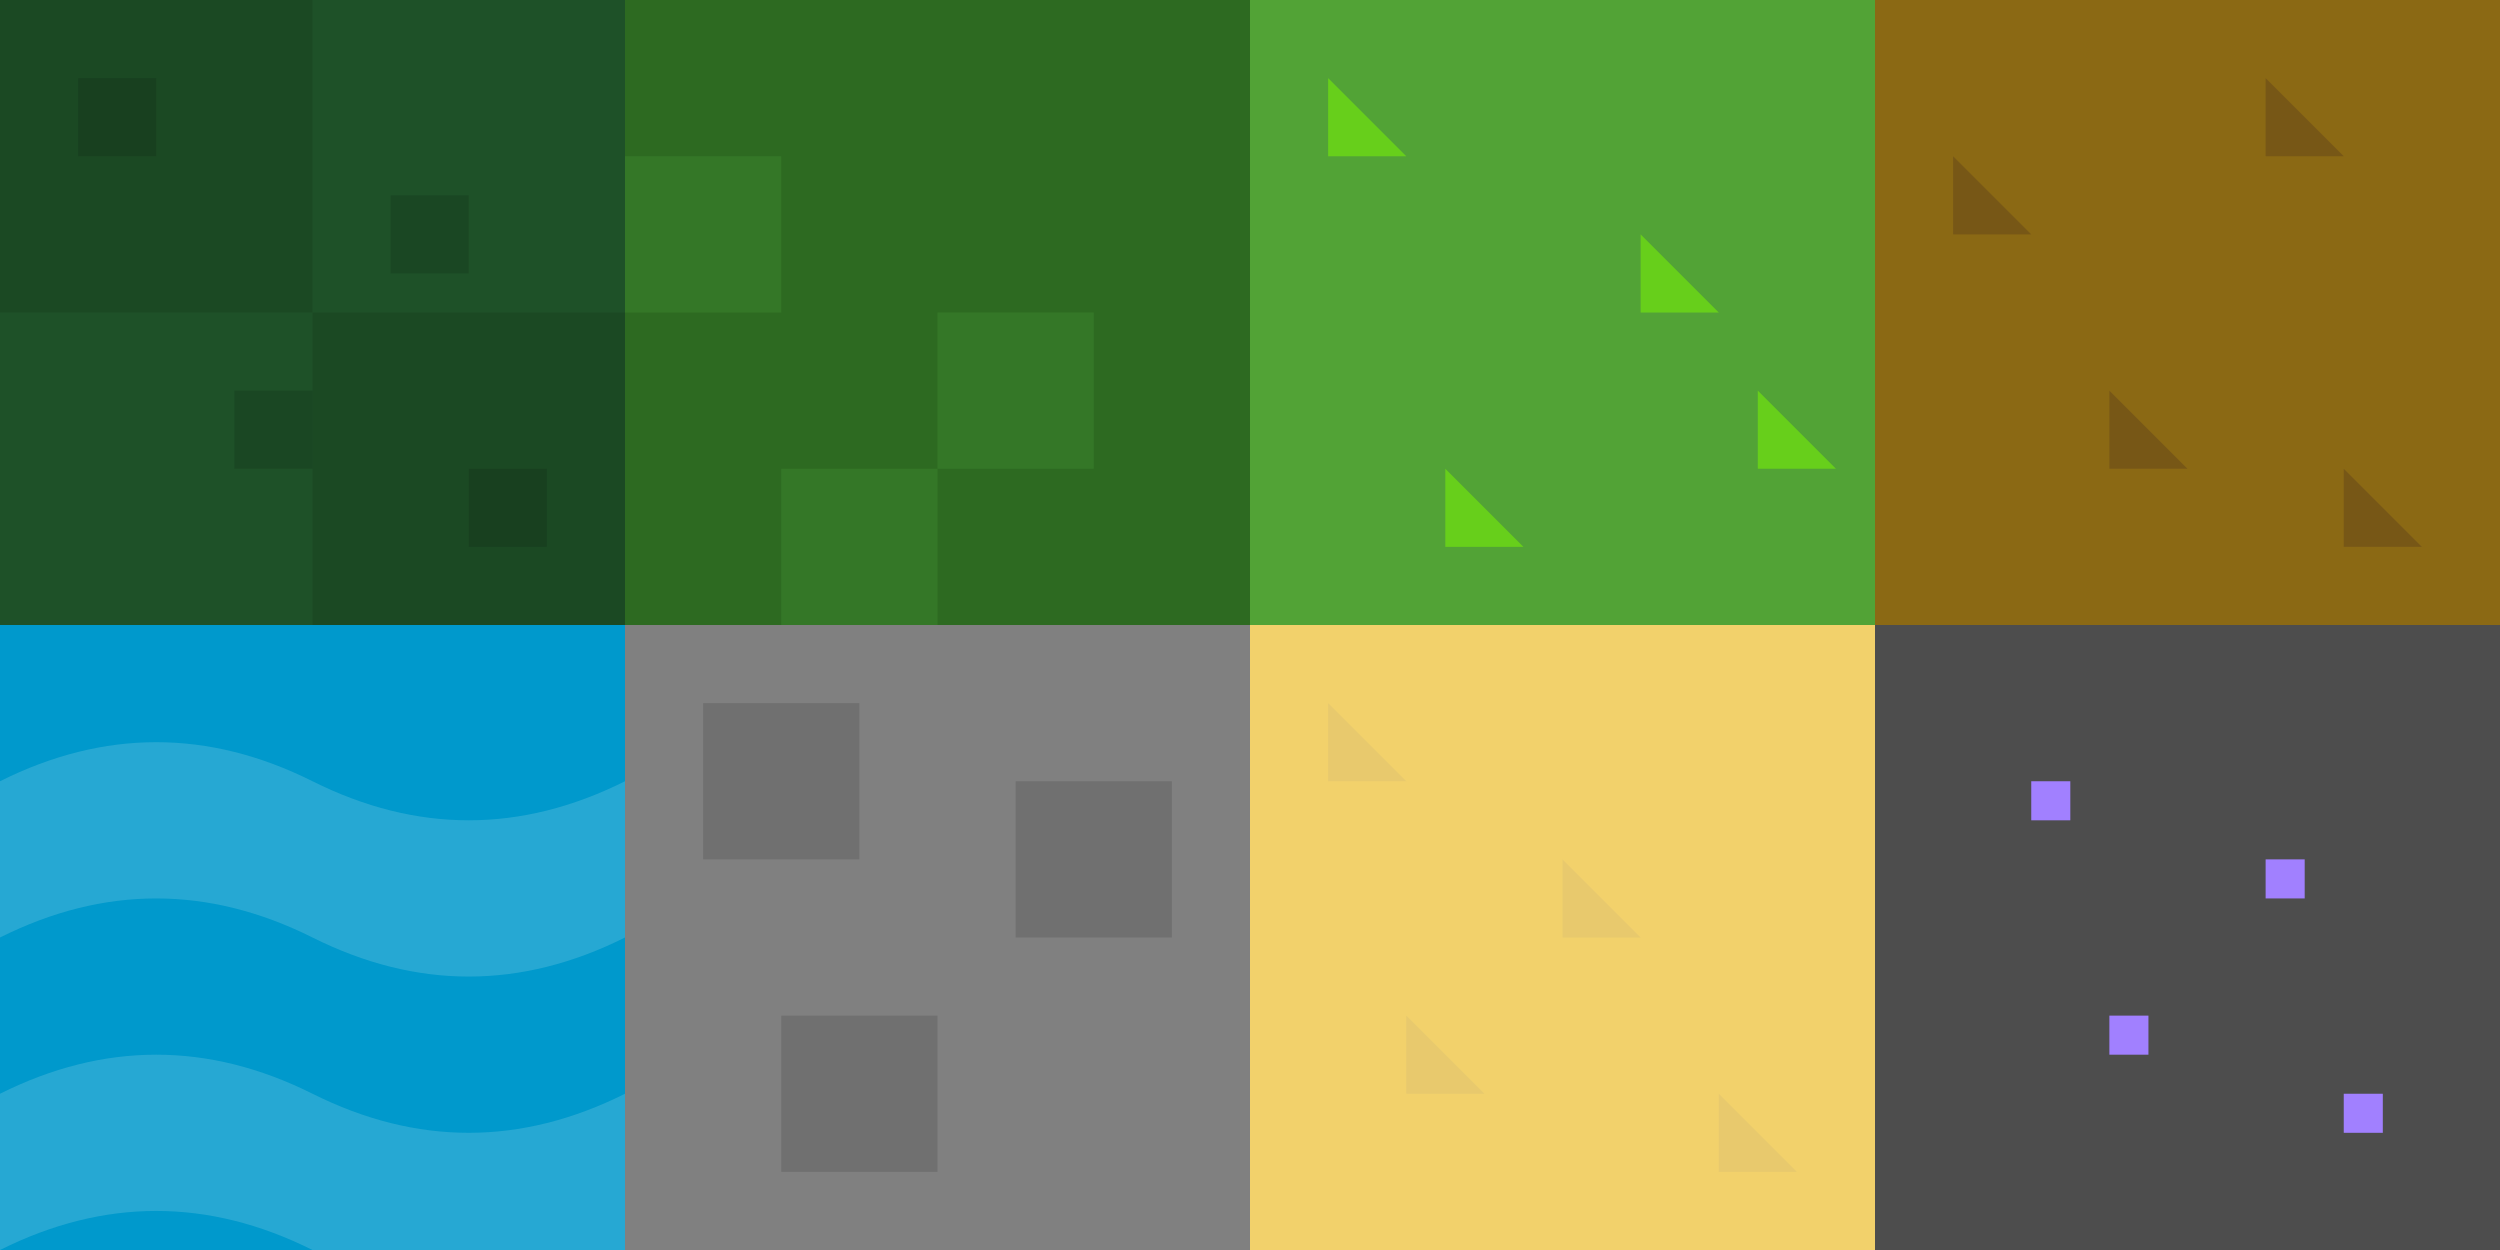 <svg xmlns="http://www.w3.org/2000/svg" viewBox="0 0 128 64">
  <!-- Eden's Hollow Tileset -->
  <!-- Row 1: Basic terrain tiles -->
  
  <!-- Tile 1: Wall (Dark Green with subtle texture) -->
  <g id="wall-tile">
    <rect x="0" y="0" width="32" height="32" fill="#1E5128"/>
    <rect x="0" y="0" width="16" height="16" fill="#143718" opacity="0.3"/>
    <rect x="16" y="16" width="16" height="16" fill="#143718" opacity="0.3"/>
    <rect x="4" y="4" width="4" height="4" fill="#0C2010" opacity="0.2"/>
    <rect x="20" y="10" width="4" height="4" fill="#0C2010" opacity="0.2"/>
    <rect x="12" y="20" width="4" height="4" fill="#0C2010" opacity="0.2"/>
    <rect x="24" y="24" width="4" height="4" fill="#0C2010" opacity="0.2"/>
  </g>
  
  <!-- Tile 2: Edge terrain (Regular Green) -->
  <g id="edge-tile">
    <rect x="32" y="0" width="32" height="32" fill="#2D6A21"/>
    <path d="M32,0 L64,0 L64,32 L32,32 Z" fill="#2D6A21"/>
    <path d="M32,8 L40,8 L40,16 L32,16 Z" fill="#387D2A" opacity="0.7"/>
    <path d="M48,16 L56,16 L56,24 L48,24 Z" fill="#387D2A" opacity="0.7"/>
    <path d="M40,24 L48,24 L48,32 L40,32 Z" fill="#387D2A" opacity="0.7"/>
  </g>
  
  <!-- Tile 3: Path/Grass (Light Green) -->
  <g id="grass-tile">
    <rect x="64" y="0" width="32" height="32" fill="#52A336"/>
    <path d="M64,0 L96,0 L96,32 L64,32 Z" fill="#52A336"/>
    <!-- Grass blades -->
    <path d="M68,4 L72,8 L68,8 Z" fill="#7CFC00" opacity="0.5"/>
    <path d="M84,12 L88,16 L84,16 Z" fill="#7CFC00" opacity="0.5"/>
    <path d="M74,24 L78,28 L74,28 Z" fill="#7CFC00" opacity="0.5"/>
    <path d="M90,20 L94,24 L90,24 Z" fill="#7CFC00" opacity="0.5"/>
  </g>
  
  <!-- Tile 4: Dirt/Path (Brown) -->
  <g id="dirt-tile">
    <rect x="96" y="0" width="32" height="32" fill="#8B6914"/>
    <path d="M96,0 L128,0 L128,32 L96,32 Z" fill="#8B6914"/>
    <!-- Dirt texture -->
    <path d="M100,8 L104,12 L100,12 Z" fill="#6F5118" opacity="0.7"/>
    <path d="M116,4 L120,8 L116,8 Z" fill="#6F5118" opacity="0.7"/>
    <path d="M108,20 L112,24 L108,24 Z" fill="#6F5118" opacity="0.7"/>
    <path d="M120,24 L124,28 L120,28 Z" fill="#6F5118" opacity="0.7"/>
  </g>
  
  <!-- Row 2: Special tiles -->
  
  <!-- Tile 5: Water (Blue with ripple effect) -->
  <g id="water-tile">
    <rect x="0" y="32" width="32" height="32" fill="#0099CC"/>
    <path d="M0,40 Q8,36 16,40 Q24,44 32,40 L32,48 Q24,52 16,48 Q8,44 0,48 Z" fill="#4DB9DB" opacity="0.5"/>
    <path d="M0,56 Q8,52 16,56 Q24,60 32,56 L32,64 Q24,68 16,64 Q8,60 0,64 Z" fill="#4DB9DB" opacity="0.5"/>
  </g>
  
  <!-- Tile 6: Stone (Gray with texture) -->
  <g id="stone-tile">
    <rect x="32" y="32" width="32" height="32" fill="#808080"/>
    <!-- Stone texture -->
    <path d="M36,36 L44,36 L44,44 L36,44 Z" fill="#707070"/>
    <path d="M52,40 L60,40 L60,48 L52,48 Z" fill="#707070"/>
    <path d="M40,52 L48,52 L48,60 L40,60 Z" fill="#707070"/>
  </g>
  
  <!-- Tile 7: Sand (Light beige) -->
  <g id="sand-tile">
    <rect x="64" y="32" width="32" height="32" fill="#F2D16B"/>
    <!-- Sand texture -->
    <path d="M68,36 L72,40 L68,40 Z" fill="#DFC270" opacity="0.5"/>
    <path d="M80,44 L84,48 L80,48 Z" fill="#DFC270" opacity="0.5"/>
    <path d="M72,52 L76,56 L72,56 Z" fill="#DFC270" opacity="0.5"/>
    <path d="M88,56 L92,60 L88,60 Z" fill="#DFC270" opacity="0.5"/>
  </g>
  
  <!-- Tile 8: Dark stone/special (Dark gray) -->
  <g id="dark-stone-tile">
    <rect x="96" y="32" width="32" height="32" fill="#4D4D4D"/>
    <!-- Special effects - pixels that look like crystals -->
    <rect x="104" y="40" width="2" height="2" fill="#A180FF"/>
    <rect x="116" y="44" width="2" height="2" fill="#A180FF"/>
    <rect x="108" y="52" width="2" height="2" fill="#A180FF"/>
    <rect x="120" y="56" width="2" height="2" fill="#A180FF"/>
  </g>
</svg>
